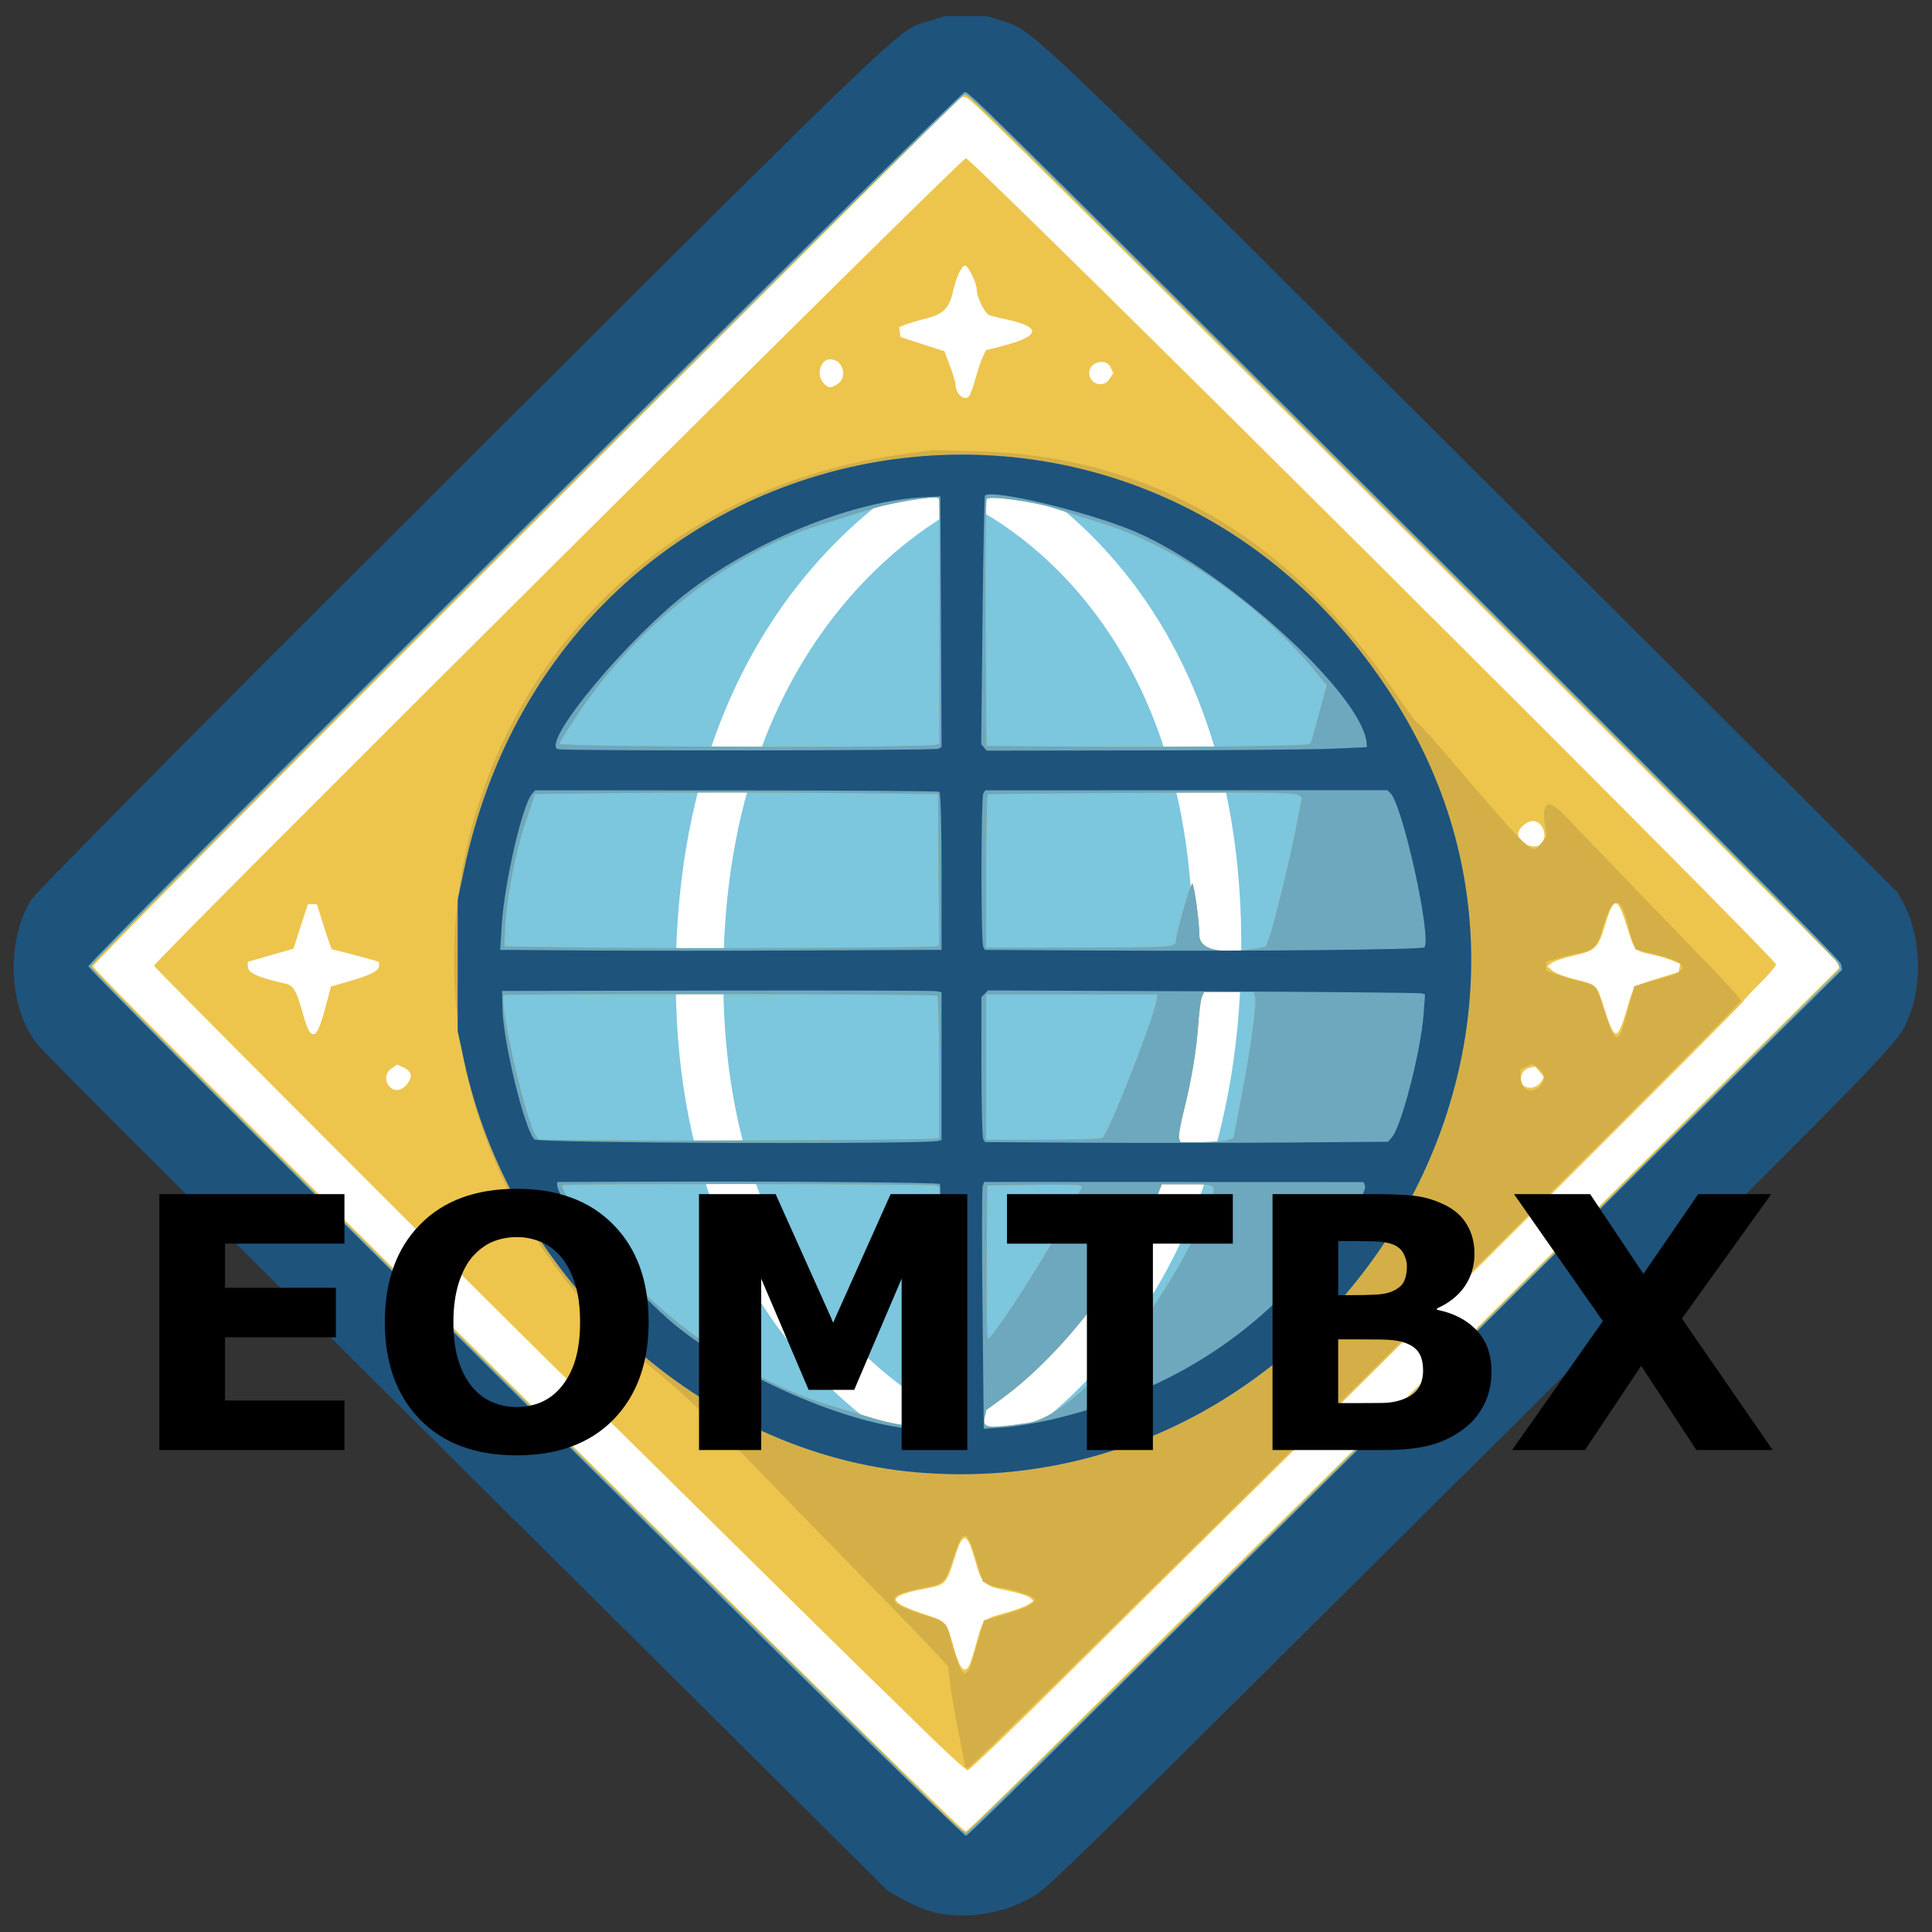 <?xml version="1.0" encoding="UTF-8" standalone="no"?>
<svg
   version="1.0"
   width="1024pt"
   height="1024pt"
   viewBox="0 0 1024 1024"
   preserveAspectRatio="xMidYMid meet"
   id="svg4"
   sodipodi:docname="eomtbx_logo_shortText.svg"
   inkscape:version="1.3 (0e150ed6c4, 2023-07-21)"
   xml:space="preserve"
   inkscape:export-filename="EomToolbox_text_320.png"
   inkscape:export-xdpi="22.5"
   inkscape:export-ydpi="22.5"
   xmlns:inkscape="http://www.inkscape.org/namespaces/inkscape"
   xmlns:sodipodi="http://sodipodi.sourceforge.net/DTD/sodipodi-0.dtd"
   xmlns="http://www.w3.org/2000/svg"
   xmlns:svg="http://www.w3.org/2000/svg"><rect x="0" y="0" width="1024" height="1024" fill="#333333" stroke="none"/><defs
     id="defs4"><inkscape:path-effect
       effect="bspline"
       id="path-effect2621"
       is_visible="true"
       lpeversion="1.3"
       weight="33.333"
       steps="2"
       helper_size="0"
       apply_no_weight="true"
       apply_with_weight="true"
       only_selected="false"
       uniform="false" /></defs><sodipodi:namedview
     id="namedview4"
     pagecolor="#ffffff"
     bordercolor="#000000"
     borderopacity="0.25"
     inkscape:showpageshadow="2"
     inkscape:pageopacity="0.0"
     inkscape:pagecheckerboard="true"
     inkscape:deskcolor="#d1d1d1"
     inkscape:document-units="pt"
     inkscape:zoom="0.60749726"
     inkscape:cx="367.07984"
     inkscape:cy="627.16332"
     inkscape:window-width="2569"
     inkscape:window-height="1360"
     inkscape:window-x="862"
     inkscape:window-y="0"
     inkscape:window-maximized="0"
     inkscape:current-layer="layer2" /><g
     id="g2615"
     style="display:inline"
     inkscape:label="Diamond"
     transform="matrix(1.283,0,0,1.283,-144.205,-145.411)"
     sodipodi:insensitive="true"><rect
       style="display:inline;fill:#ffffff;fill-opacity:1;stroke:#ffffff;stroke-width:0;stroke-linecap:round;stroke-dasharray:none;stroke-opacity:1"
       id="rect2622"
       width="530.308"
       height="530.308"
       x="460.467"
       y="-264.845"
       transform="rotate(45)"
       inkscape:label="whiterect" /><path
       style="display:inline;fill:#edc54d;fill-opacity:1"
       d="m 501.388,901.758 c -3.35,-0.529 -7.534,-4.064 -11.177,-3.825 l -6.695,-4.368 C 459.125,871.624 452.191,856.719 416.67,822.804 384.376,791.969 298.693,706.796 240.913,649.608 183.133,592.42 134.32,545.376 132.456,542.478 c -9.096,-14.149 -11.116,-38.776 0.032,-56.147 4.172,-6.501 344.106,-349.436 351.226,-354.178 3.024,-2.014 8.522,-4.036 11.351,-6.735 l 7.241,-0.141 7.08,0.36 c 11.91,0.606 15.354,1.708 25.381,2.836 l 3.392,4.677 180.103,174.678 c 116.196,112.696 176.916,176.684 178.692,178.876 4.476,5.524 2.189,7.366 3.115,11.54 l 1.594,7.188 -1.184,9.452 0.205,8.217 -4.664,9.348 c -6.402,12.831 5.868,3.565 -200.259,207.932 -31.69,31.42 -78.403,78.101 -103.807,103.36 -25.404,25.259 -41.501,40.665 -49.886,46.921 -13.023,9.715 -31.731,12.509 -34.814,12.022 z m 50.753,-71.44 c 21.861,-21.728 53.037,-52.546 69.279,-68.485 30.454,-29.884 76.85,-75.858 187.252,-185.547 l 63.801,-63.389 -1.614,-2.464 C 869.971,509.078 799.859,438.958 715.054,354.61 513.375,154.017 513.209,153.854 511.168,153.517 l -1.752,-0.289 -179.281,178.788 C 226.598,435.268 150.854,511.529 150.854,512.518 c 0,1.597 112.603,113.848 267.727,266.89 82.338,81.233 91.77,90.414 92.88,90.414 0.513,0 18.819,-17.777 40.681,-39.505 z m -58.86,-2.935 c -9.67,-9.496 -19.601,-19.191 -22.07,-21.543 -2.468,-2.352 -30.971,-30.42 -63.339,-62.372 C 375.505,711.515 347.433,683.847 345.491,681.983 328.397,665.578 176.028,513.023 176.028,512.313 c 0,-1.943 332.841,-333.023 335.386,-333.611 2.116,-0.489 334.639,330.448 334.639,333.044 0,0.731 -3.05,4.326 -6.778,7.988 -3.728,3.663 -6.778,6.981 -6.778,7.374 0,0.765 -143.223,143.642 -205.752,205.254 -20.769,20.464 -54.761,54.101 -75.539,74.748 -20.778,20.647 -38.355,37.539 -39.06,37.539 -0.705,0 -9.194,-7.77 -18.865,-17.266 z m 19.556,-26.063 c 0.494,-0.932 1.859,-5.271 3.034,-9.643 2.524,-9.388 2.601,-9.467 11.768,-11.994 3.917,-1.08 8.153,-2.633 9.413,-3.451 l 2.29,-1.487 -1.35,-1.35 c -0.743,-0.743 -4.982,-2.079 -9.422,-2.969 -9.573,-1.92 -10.635,-2.865 -13.078,-11.635 -3.59,-12.886 -5.204,-13.247 -8.725,-1.95 -3.383,10.854 -3.737,11.226 -12.229,12.835 -16.329,3.096 -16.075,5.319 1.262,11.019 7.355,2.418 7.774,2.933 10.555,12.966 2.533,9.139 4.481,11.441 6.483,7.66 z M 500.06,700.81 c 0.962,-2.508 -0.788,-4.78 -8.385,-10.879 -23.181,-18.613 -41.955,-42.383 -57.133,-72.336 l -7.36,-14.524 -9.545,-0.279 c -12.038,-0.352 -11.878,-0.607 -6.821,10.93 13.097,29.875 29.362,53.341 52.206,75.314 11.085,10.662 16.15,12.757 31.83,13.161 l 4.63,0.12 z m 38.575,-0.621 4.841,-1.034 6.294,-5.092 c 14.867,-12.029 27.764,-26.484 38.855,-43.548 10.985,-16.9 22.256,-39.119 22.489,-44.333 l 0.139,-3.111 -6.757,-0.291 c -7.708,-0.332 -11.149,0.285 -11.169,2.004 -0.05,4.309 -16.766,34.496 -25.883,46.742 -12.177,16.357 -36.639,40.585 -44.821,44.393 -2.053,0.956 -3.336,3.89 -2.378,5.44 0.692,1.119 10.636,0.486 18.39,-1.17 z M 420.686,581.528 c -0.29,-1.464 -1.592,-6.802 -2.892,-11.861 -2.075,-8.076 -3.659,-17.991 -6.262,-39.214 l -0.713,-5.809 -10.038,-0.277 -10.038,-0.277 0.707,9.476 c 1.149,15.408 5.495,39.993 8.734,49.416 l 0.416,1.21 h 10.307 10.307 z m 198.585,1.452 c 2.408,-2.937 9.896,-43.718 9.896,-53.897 v -4.994 l -9.44,0.277 -9.44,0.277 -0.688,7.262 c -1.303,13.76 -3.758,28.968 -6.475,40.106 -1.498,6.142 -2.497,11.395 -2.218,11.673 1.114,1.114 17.387,0.49 18.367,-0.705 z M 280.788,560.905 c 2.179,-2.93 1.591,-5.081 -1.814,-6.632 l -2.486,-1.133 -2.302,1.508 c -2.69,1.762 -3.035,5.433 -0.729,7.739 2.119,2.119 5.1,1.516 7.33,-1.483 z m 468.115,-0.539 1.346,-2.039 -1.799,-2.222 -1.799,-2.222 -2.569,0.645 c -3.018,0.757 -4.451,4.678 -2.548,6.97 1.663,2.004 5.709,1.382 7.369,-1.133 z M 243.904,538.498 c 0.624,-1.167 2.056,-5.611 3.181,-9.875 l 2.046,-7.754 6.294,-1.781 c 9.608,-2.719 13.555,-4.661 13.555,-6.667 v -1.762 l -5.083,-1.441 c -2.796,-0.792 -7.19,-1.955 -9.765,-2.583 l -4.682,-1.143 -0.797,-2.043 c -0.439,-1.124 -1.817,-5.311 -3.064,-9.305 l -2.267,-7.262 h -1.879 -1.879 l -2.962,9.189 -2.962,9.189 -2.421,0.7 c -1.331,0.385 -5.58,1.6 -9.44,2.7 l -7.02,1.999 v 1.884 c 0,2.731 3.923,4.522 15.716,7.176 3.077,0.692 4.582,3.317 6.99,12.186 2.41,8.879 4.223,10.735 6.44,6.593 z m 540.389,-7.585 c 3.273,-10.995 2.373,-10.066 12.919,-13.338 l 8.645,-2.682 0.323,-1.679 0.323,-1.679 -3.45,-1.441 c -1.897,-0.793 -5.743,-1.925 -8.547,-2.515 -6.793,-1.431 -6.913,-1.568 -9.92,-11.289 -3.96,-12.802 -5.53,-12.901 -9.187,-0.581 -2.753,9.272 -3.923,10.401 -12.839,12.385 -3.988,0.887 -8.074,2.251 -9.081,3.03 l -1.831,1.417 2.148,1.824 c 1.181,1.003 5.32,2.587 9.198,3.52 9.012,2.168 9.006,2.163 11.896,11.311 4.551,14.406 5.569,14.592 9.402,1.716 z M 411.585,497.533 c 2.2,-19.678 3.986,-31.23 6.562,-42.447 1.57,-6.837 2.61,-12.828 2.31,-13.313 -0.862,-1.395 -18.415,-1.101 -19.561,0.328 -2.849,3.552 -9.917,44.251 -9.917,57.099 v 5.663 l 9.925,-0.276 9.925,-0.276 z m 217.81,0.968 c -0.636,-14.478 -4.7,-40.487 -7.99,-51.137 l -1.999,-6.474 h -9.586 c -11.101,0 -10.867,-0.176 -9.043,6.778 3.134,11.953 7.056,33.107 8.078,43.571 0.598,6.124 1.266,11.695 1.485,12.38 l 0.397,1.246 9.457,-0.277 9.457,-0.277 z m 119.64,-36.503 c 3.049,-3.049 0.75,-9.489 -3.389,-9.489 -2.515,0 -6.1,3.13 -6.1,5.325 0,3.878 6.793,6.859 9.489,4.163 z m -321.549,-41.683 c 0.506,-0.666 1.713,-3.389 2.683,-6.052 10.701,-29.386 40.019,-68.022 62.792,-82.75 8.933,-5.777 10.395,-11.709 2.86,-11.603 -13.256,0.186 -22.22,3.517 -31.938,11.868 -20.677,17.769 -41.623,48.241 -53.472,77.789 -5.165,12.881 -5.637,11.957 6.107,11.957 h 10.048 z m 186.188,-0.217 c 0,-8.187 -19.372,-44.813 -33.092,-62.565 -20.665,-26.739 -33.565,-35.856 -52.839,-37.343 l -7.988,-0.616 v 3.44 3.44 l 4.399,2.578 c 25.217,14.778 57.22,57.164 68.556,90.8 l 0.571,1.694 h 10.197 10.197 z M 512.754,277.015 c 0.54,-0.666 1.751,-4.042 2.691,-7.504 0.94,-3.461 2.296,-7.476 3.015,-8.921 l 1.307,-2.627 4.109,-1.004 c 18.211,-4.452 19.714,-8.25 4.593,-11.609 -2.929,-0.65 -6.128,-1.405 -7.109,-1.676 -1.987,-0.549 -5.424,-7.322 -5.457,-10.753 -0.026,-2.681 -3.566,-9.886 -4.857,-9.886 -1.386,0 -3.744,5.086 -4.938,10.655 -1.468,6.844 -4.04,9.455 -11.044,11.209 -3.195,0.8 -7.03,1.935 -8.521,2.521 l -2.712,1.065 0.291,2.041 0.291,2.041 6.778,2.227 c 3.728,1.225 7.807,2.532 9.066,2.905 l 2.288,0.677 2.311,6.169 c 1.271,3.393 2.311,6.891 2.311,7.773 0,3.804 3.751,6.958 5.587,4.697 z m -54.214,-5.138 c 4.218,-2.954 1.947,-10.112 -3.209,-10.112 -4.055,0 -5.826,6.415 -2.72,9.848 1.958,2.164 3.14,2.216 5.928,0.263 z m 112.163,-1.921 1.612,-2.46 -1.085,-2.381 c -1.847,-4.055 -8.872,-2.304 -8.872,2.211 0,4.693 5.796,6.52 8.345,2.63 z"
       id="path2619"
       inkscape:label="yellowdiamond"
       sodipodi:nodetypes="sscsssssscsscssscccssssssssscssscsssssssssssssssssssssscssssssssssscsssscsscssscssssssssscccsscccssscccsssssscsssscccssssscsscsscsscccccsscsssssscccsssssscssssssssscccssscsssscccsssssssssssscsssscccsscccsssscsssssssscccsscsssssssscsss" /><circle
       style="display:inline;fill:#7cc6de;fill-opacity:1;stroke:#ffffff;stroke-width:0;stroke-linecap:round;stroke-dasharray:none;stroke-opacity:1"
       id="path2623"
       cx="509.492"
       cy="510.254"
       r="195.983"
       inkscape:label="blueglobe" /><g
       id="g2622"
       style="display:inline"
       inkscape:label="whitegrid"><path
         style="fill:#000000;fill-opacity:0;stroke:#ffffff;stroke-width:19.649;stroke-linecap:round;stroke-dasharray:none;stroke-opacity:1"
         d="m 509.993,311.477 c 0,0 -106.746,43.976 -108.601,201.835 -1.855,157.859 106.917,197.466 106.917,197.466"
         id="path2622"
         sodipodi:nodetypes="czc"
         inkscape:label="left" /><path
         style="display:inline;fill:#000000;fill-opacity:0;stroke:#ffffff;stroke-width:20;stroke-linecap:round;stroke-dasharray:none;stroke-opacity:1"
         d="m 509.837,709.879 c 0,0 103.538,-44.001 105.337,-201.95 C 616.973,349.98 511.47,310.35 511.47,310.35"
         id="path2622-3"
         sodipodi:nodetypes="czc"
         inkscape:label="right" /></g><path
       style="display:inline;fill:#d4af47;fill-opacity:1"
       d="m 500.097,900.499 c -7.537,-1.484 -10.493,-1.007 -12.819,-3.021 l -5.646,-4.887 -65.608,-64.517 C 379.063,791.728 323.499,736.873 292.07,705.727 260.64,674.58 210.506,626.633 182.381,596.719 l -50.579,-53.796 -5.624,-6.501 c -11.889,-13.743 -4.564,-31.115 -0.652,-49.17 l 5.19,-4.538 173.056,-175.534 C 341.383,269.03 483.313,127.594 494.448,124.278 l 5.253,-1.564 11.823,-2.728 12.042,2.401 6.355,2.081 c 3.266,1.069 6.085,3.864 8.29,5.244 2.205,1.379 83.365,80.602 180.622,177.519 l 177.16,176.539 1.971,3.221 c 10.865,17.753 3.621,43.548 -9.349,58.762 -3.415,4.006 -231.253,234.386 -244.845,247.73 l -99.041,97.239 -6.209,4.161 c -6.428,4.309 -31.714,6.938 -38.425,5.616 z M 588.608,795.283 C 660.647,724.075 738.559,646.826 830.937,555.015 l 41.527,-41.272 -0.605,-2.41 C 871.487,509.851 808.674,446.678 708.801,347.341 510.8,150.4 512.783,152.354 510.896,152.354 c -2.136,0 -361.01,358.02 -361.01,360.15 0,1.698 136.675,137.846 268.204,267.171 36.479,35.867 72.168,71.06 79.309,78.205 7.142,7.146 13.508,12.865 14.148,12.709 0.64,-0.156 35.318,-34.044 77.062,-75.307 z m -77.579,47.742 c -0.006,-0.438 -1.266,-7.115 -2.799,-14.837 -1.533,-7.722 -3.104,-16.834 -3.491,-20.25 l -0.703,-6.211 -6.337,-6.861 c -3.485,-3.773 -15.525,-16.234 -26.755,-27.689 C 450.405,746.226 430.975,726.224 408.208,702.597 401.443,695.576 390.768,685.732 384.486,680.722 233.232,560.085 295.944,326.554 485.916,300.872 l 11.744,-1.588 19.014,0.51 c 70.912,1.904 129.179,35.621 173.438,101.64 3.838,5.725 7.312,10.409 7.72,10.409 0.408,0 5.277,5.29 10.819,11.756 38.235,44.606 36.538,43.023 40.592,37.869 l 2.092,-2.66 -0.545,-3.409 c -1.786,-11.171 1.076,-12.689 8.647,-4.584 3.109,3.328 16.136,16.891 28.948,30.139 12.812,13.248 27.756,28.716 33.21,34.373 5.453,5.657 9.919,10.807 9.925,11.444 0.017,2.063 -316.379,316.129 -319.088,316.739 -0.765,0.172 -1.396,-0.046 -1.402,-0.484 z m 3.251,-44.61 c 0.802,-2.53 2.154,-7.095 3.003,-10.146 l 1.545,-5.546 5.546,-1.526 c 8.433,-2.32 13.511,-4.292 14.68,-5.7 l 1.056,-1.273 -1.222,-0.998 c -1.524,-1.244 -11.047,-4.095 -13.743,-4.114 -1.102,-0.008 -3.066,-0.553 -4.366,-1.21 l -2.363,-1.196 -2.996,-9.682 c -3.845,-12.426 -4.864,-12.48 -9.018,-0.484 -3.797,10.965 -3.881,11.055 -11.567,12.507 -17.508,3.307 -17.448,6.408 0.229,11.744 7.519,2.27 8.702,3.298 9.659,8.398 0.361,1.925 1.526,5.824 2.588,8.664 l 1.932,5.163 1.571,1.855 2.007,-1.855 z m -13.333,-97.496 c 0.327,-1.301 0.275,-2.881 -0.114,-3.51 -0.389,-0.63 -0.622,-21.962 -0.518,-47.406 l 0.189,-46.262 -1.024,-0.633 c -1.241,-0.767 -153.942,-0.911 -154.707,-0.145 -1.33,1.33 11.593,19.755 23.757,33.872 22.527,26.144 57.674,48.994 88.773,57.716 4.26,1.195 11.014,3.201 15.008,4.459 7.436,2.341 16.669,3.943 23.946,4.156 l 4.097,0.12 z m 35.744,0.325 c 20.212,-2.85 57.488,-47.4 74.561,-89.109 4.071,-9.945 4.416,-9.548 -8.293,-9.548 h -10.601 l -1.64,4.115 c -12.348,30.977 -38.791,65.636 -64.388,84.393 l -6.488,4.754 -0.63,2.87 c -1.022,4.655 0.658,4.897 17.481,2.525 z m -8.513,-44.678 c 8.843,-12.938 22.442,-35.4 27.396,-45.254 l 3.922,-7.801 -1.262,-0.484 c -0.694,-0.266 -9.527,-0.365 -19.629,-0.22 l -18.367,0.264 -0.255,31.71 c -0.14,17.44 0.12,31.71 0.578,31.71 0.458,0 3.886,-4.466 7.617,-9.925 z m -28.999,-72.902 1.21,-0.382 v -29.021 c 0,-17.78 -0.365,-29.246 -0.943,-29.603 -1.105,-0.683 -178.128,-0.877 -178.81,-0.195 -2.453,2.453 9.232,53.414 13.415,58.504 l 0.984,1.198 33.054,0.255 c 39.446,0.304 129.375,-0.214 131.089,-0.755 z m 120.512,0.631 2.27,-0.863 3.608,-18.744 c 3.887,-20.193 6.146,-37.535 5.209,-39.979 l -0.583,-1.519 h -10.163 -10.163 l -0.872,1.694 c -0.48,0.932 -1.163,5.834 -1.519,10.893 -0.809,11.505 -2.84,23.742 -6.061,36.524 -1.372,5.443 -2.239,10.563 -1.926,11.377 l 0.568,1.48 h 8.682 c 4.775,0 9.703,-0.388 10.952,-0.863 z m -51.914,-0.846 c 2.701,-1.807 22.603,-52.845 22.649,-58.08 l 0.011,-1.21 h -35.341 -35.341 v 30.016 30.016 l 23.48,-0.015 c 12.914,-0.008 23.958,-0.335 24.543,-0.726 z M 748.426,562.255 c 2.54,-2.299 2.227,-5.8 -0.69,-7.711 l -2.46,-1.612 -2.381,1.085 -2.381,1.085 v 2.505 c 0,5.703 4.091,8.106 7.912,4.648 z m 33.391,-21.877 c 0.413,-0.666 1.861,-5.35 3.217,-10.409 l 2.466,-9.198 3.86,-1.148 c 2.123,-0.632 6.386,-1.848 9.473,-2.703 10.018,-2.775 8.54,-6.082 -4.116,-9.209 l -8.597,-2.124 -1.016,-2.574 c -0.559,-1.416 -1.304,-3.881 -1.657,-5.479 -3.388,-15.344 -6.872,-15.125 -11.431,0.721 -1.747,6.073 -3.658,7.867 -9.461,8.883 -1.955,0.342 -5.768,1.28 -8.472,2.083 l -4.917,1.46 v 1.819 1.819 l 4.115,1.503 c 2.263,0.827 6.682,2.145 9.82,2.929 7.004,1.751 6.557,1.239 9.797,11.22 3.82,11.772 4.986,13.526 6.92,10.409 z m -282.624,-36.109 1.224,-0.391 -0.256,-31.251 -0.256,-31.251 -45.023,-0.484 c -24.763,-0.266 -62.234,-0.266 -83.269,0 l -38.246,0.484 -4.017,12.103 c -4.231,12.747 -7.769,31.388 -8.271,43.571 l -0.299,7.262 34.857,0.484 c 37.038,0.514 141.498,0.131 143.556,-0.527 z m 132.262,0.856 3.741,-0.618 1.269,-3.037 c 1.767,-4.228 8.893,-33.372 11.535,-47.173 l 2.194,-11.459 -1.195,-0.992 c -0.679,-0.563 -6.999,-1.024 -14.628,-1.067 -31.589,-0.176 -113.223,0.374 -113.888,0.767 -0.399,0.236 -0.726,14.564 -0.726,31.839 v 31.411 h 37.682 c 38.706,0 40.745,-0.133 40.745,-2.648 0,-2.997 6.154,-24.502 6.802,-23.77 0.845,0.955 2.883,15.906 2.881,21.141 -0.002,6.164 8.287,8.134 23.588,5.606 z m -132.22,-84.148 1.265,-0.4 0.004,-47.695 c 0.005,-57.697 0.052,-53.178 -0.564,-53.794 -1.108,-1.108 -19.756,1.959 -28.037,4.611 -4.835,1.548 -13.81,4.353 -19.944,6.233 -37.731,11.564 -76.082,41.366 -100.79,78.325 -4.199,6.281 -7.635,11.83 -7.635,12.332 0,1.412 151.266,1.789 155.7,0.388 z m 154.308,-0.299 c 0.36,-0.332 1.552,-4.089 2.651,-8.349 1.098,-4.26 2.518,-9.563 3.156,-11.784 l 1.16,-4.038 -3.803,-4.676 c -23.314,-28.668 -57.634,-52.54 -90.118,-62.682 -6.321,-1.974 -14.761,-4.638 -18.755,-5.921 -8.394,-2.697 -26.734,-5.199 -27.839,-3.799 -0.398,0.505 -0.59,23.678 -0.426,51.497 l 0.298,50.579 36.98,0.273 c 44.226,0.327 95.786,-0.259 96.697,-1.099 z"
       id="path2617"
       inkscape:label="yellowshadow"
       sodipodi:nodetypes="sscssscsscsscccssscssscsssscsssssssscsscssssscssssscsssssscsscsscssscsssssscccsssscsssssscsssscsscsssscsscsssscsssscssscsscccsssscssssccccccsssscccsssscssscssssscccssssscccsscsscssscsscsssscssssscccsssssccssscssssscss" /><path
       style="display:inline;fill:#6da8be;fill-opacity:1"
       d="m 498.242,893.709 c -3.045,-0.774 -8.274,-2.772 -11.619,-4.439 l -6.082,-3.032 C 410.31,832.907 355.953,764.22 294.143,701.908 239.74,648.002 191.5,600.154 137.149,546.196 l -3.878,-7.919 c -7.992,-16.321 -7.596,-34.831 1.094,-51.134 l 3.117,-5.848 172.51,-166.586 C 486.309,144.447 481.925,131.776 493.357,129.705 l 9.836,-1.782 c 8.745,-1.169 17.55,0.143 21.464,1.2 9.738,2.934 7.069,0.457 15.082,5.47 2.205,1.379 74.604,81.627 174.621,175.693 l 170.834,171.956 2.517,4.967 c 9.408,18.566 6.567,45.512 -6.402,60.726 -3.415,4.006 -35.568,35.032 -200.217,199.717 l -134.396,134.425 -6.099,3.943 c -11.968,7.737 -29.585,10.936 -42.353,7.69 z m 90.366,-98.426 C 660.647,724.075 738.559,646.826 830.937,555.015 l 41.527,-41.272 -0.605,-2.41 C 871.487,509.851 808.674,446.678 708.801,347.341 510.8,150.4 512.783,152.354 510.896,152.354 c -2.136,0 -361.01,358.02 -361.01,360.15 0,1.698 136.675,137.846 268.204,267.171 36.479,35.867 72.168,71.06 79.309,78.205 7.142,7.146 13.508,12.865 14.148,12.709 0.64,-0.156 35.318,-34.044 77.062,-75.307 z m -96.961,-73.67 c -88.778,-7.362 -168.095,-79.339 -187.558,-170.202 l -2.623,-12.245 0.02,-27.111 0.02,-27.111 2.647,-12.476 c 40.926,-192.912 285.563,-234.279 387.16,-65.467 85.988,142.875 -31.836,328.529 -199.666,314.611 z m 9.3,-20.694 c 0.327,-1.301 0.275,-2.881 -0.114,-3.51 -0.389,-0.63 -0.622,-21.962 -0.518,-47.406 l 0.189,-46.262 -1.024,-0.633 c -1.241,-0.767 -153.942,-0.911 -154.707,-0.145 -1.33,1.33 11.593,19.755 23.757,33.872 22.527,26.144 57.674,48.994 88.773,57.716 4.26,1.195 11.014,3.201 15.008,4.459 7.436,2.341 16.669,3.943 23.946,4.156 l 4.097,0.12 z m 35.744,0.325 c 20.212,-2.85 57.488,-47.4 74.561,-89.109 4.071,-9.945 4.416,-9.548 -8.293,-9.548 h -10.601 l -1.64,4.115 c -12.348,30.977 -38.791,65.636 -64.388,84.393 l -6.488,4.754 -0.63,2.87 c -1.022,4.655 0.658,4.897 17.481,2.525 z m -8.513,-44.678 c 8.843,-12.938 22.442,-35.4 27.396,-45.254 l 3.922,-7.801 -1.262,-0.484 c -0.694,-0.266 -9.527,-0.365 -19.629,-0.22 l -18.367,0.264 -0.255,31.71 c -0.14,17.44 0.12,31.71 0.578,31.71 0.458,0 3.886,-4.466 7.617,-9.925 z m -28.999,-72.902 1.21,-0.382 v -29.021 c 0,-17.78 -0.365,-29.246 -0.943,-29.603 -1.105,-0.683 -178.128,-0.877 -178.81,-0.195 -2.453,2.453 9.232,53.414 13.415,58.504 l 0.984,1.198 33.054,0.255 c 39.446,0.304 129.375,-0.214 131.089,-0.755 z m 120.512,0.631 2.27,-0.863 3.608,-18.744 c 3.887,-20.193 6.146,-37.535 5.209,-39.979 l -0.583,-1.519 h -10.163 -10.163 l -0.872,1.694 c -0.48,0.932 -1.163,5.834 -1.519,10.893 -0.809,11.505 -2.84,23.742 -6.061,36.524 -1.372,5.443 -2.239,10.563 -1.926,11.377 l 0.568,1.48 h 8.682 c 4.775,0 9.703,-0.388 10.952,-0.863 z m -51.914,-0.846 c 2.701,-1.807 22.603,-52.845 22.649,-58.08 l 0.011,-1.21 h -35.341 -35.341 v 30.016 30.016 l 23.48,-0.015 c 12.914,-0.008 23.958,-0.335 24.543,-0.726 z m -68.585,-79.182 1.224,-0.391 -0.256,-31.251 -0.256,-31.251 -45.023,-0.484 c -24.763,-0.266 -62.234,-0.266 -83.269,0 l -38.246,0.484 -4.017,12.103 c -4.231,12.747 -7.769,31.388 -8.271,43.571 l -0.299,7.262 34.857,0.484 c 37.038,0.514 141.498,0.131 143.556,-0.527 z m 132.262,0.856 3.741,-0.618 1.269,-3.037 c 1.767,-4.228 8.893,-33.372 11.535,-47.173 l 2.194,-11.459 -1.195,-0.992 c -0.679,-0.563 -6.999,-1.024 -14.628,-1.067 -31.589,-0.176 -113.223,0.374 -113.888,0.767 -0.399,0.236 -0.726,14.564 -0.726,31.839 v 31.411 h 37.682 c 38.706,0 40.745,-0.133 40.745,-2.648 0,-2.997 6.154,-24.502 6.802,-23.77 0.845,0.955 2.883,15.906 2.881,21.141 -0.002,6.164 8.287,8.134 23.588,5.606 z m -132.22,-84.148 1.265,-0.4 0.004,-47.695 c 0.005,-57.697 0.052,-53.178 -0.564,-53.794 -1.108,-1.108 -19.756,1.959 -28.037,4.611 -4.835,1.548 -13.81,4.353 -19.944,6.233 -37.731,11.564 -76.082,41.366 -100.79,78.325 -4.199,6.281 -7.635,11.83 -7.635,12.332 0,1.412 151.266,1.789 155.7,0.388 z m 154.308,-0.299 c 0.36,-0.332 1.552,-4.089 2.651,-8.349 1.098,-4.26 2.518,-9.563 3.156,-11.784 l 1.16,-4.038 -3.803,-4.676 c -23.314,-28.668 -57.634,-52.54 -90.118,-62.682 -6.321,-1.974 -14.761,-4.638 -18.755,-5.921 -8.394,-2.697 -26.734,-5.199 -27.839,-3.799 -0.398,0.505 -0.59,23.678 -0.426,51.497 l 0.298,50.579 36.98,0.273 c 44.226,0.327 95.786,-0.259 96.697,-1.099 z"
       id="path2616"
       inkscape:label="blueshadow"
       sodipodi:nodetypes="sscscsscssccsscssscsssscsssssssssscccssssssscsssssscsssscsscsssscsscsssscsssscssscsscccsssscssssccccccssscccsscsscssscsscsssscssssscccsssssccssscssssscss" /><path
       style="display:inline;fill:#1e537c;fill-opacity:1"
       d="m 496.033,902.698 c -3.195,-1.03 -8.285,-3.293 -11.312,-5.029 L 479.219,894.513 359.818,775.916 C 294.147,710.688 215.799,632.917 185.711,603.092 155.622,573.267 129.401,546.787 127.44,544.249 c -11.525,-14.923 -12.589,-41.637 -2.349,-59.014 1.373,-2.33 54.781,-56.395 121.341,-122.834 C 496.148,113.14 482.461,126.316 496.033,122.111 l 6.778,-2.1 h 8.714 8.714 l 6.778,2.094 c 12.014,3.711 11.234,2.967 193.038,184.199 l 176.29,175.736 2.364,4.357 c 7.083,13.057 8.05,33.121 2.265,46.96 -4.96,11.864 4.538,2.138 -213.712,218.857 -154.824,153.739 -142.295,141.663 -152.246,146.741 -11.406,5.82 -27.686,7.383 -38.982,3.741 z m 63.848,-78.152 c 26.125,-25.967 62.096,-61.582 79.936,-79.145 17.84,-17.562 61.193,-60.561 96.34,-95.553 35.147,-34.992 80.421,-79.897 100.608,-99.791 l 36.704,-36.17 -0.621,-2.475 C 872.454,509.846 812.654,449.685 709.766,347.348 510.845,149.493 512.766,151.386 510.941,151.386 c -2.108,0 -362.024,359 -362.024,361.102 0,2.38 360.062,359.153 362.551,359.239 0.502,0.017 22.287,-21.214 48.412,-47.181 z m -68.234,-102.933 c -88.778,-7.362 -168.095,-79.339 -187.558,-170.202 l -2.623,-12.245 0.02,-27.111 0.02,-27.111 2.647,-12.476 c 40.926,-192.912 285.563,-234.279 387.16,-65.467 85.988,142.875 -31.836,328.529 -199.666,314.611 z m 9.478,-68.136 c 0.138,-27.66 -0.08,-50.609 -0.484,-50.998 -0.734,-0.706 -63.629,-1.195 -125.396,-0.976 l -32.678,0.116 v 1.264 c 0,6.799 32.24,44.79 49.865,58.759 30.166,23.909 79.199,43.546 105.539,42.268 l 2.905,-0.141 z m 47.131,45.949 c 49.658,-12.075 85.779,-35.914 116.66,-76.99 8.143,-10.831 12.057,-17.508 11.347,-19.356 l -0.545,-1.42 -78.398,-0.03 -78.398,-0.03 -0.576,1.814 c -0.317,0.998 -0.347,23.366 -0.068,49.707 0.279,26.341 0.508,48.469 0.508,49.173 v 1.28 l 8.764,-0.622 c 4.82,-0.342 14.138,-1.929 20.706,-3.526 z m -48.109,-114.791 1.21,-0.384 V 553.74 523.228 l -2.179,-0.427 c -1.198,-0.235 -42.046,-0.352 -90.773,-0.261 l -88.594,0.166 0.189,7.702 c 0.341,13.876 9.355,50.452 13.225,53.664 1.838,1.525 162.18,2.065 166.921,0.562 z m 187.255,-1.472 c 3.993,-4.618 12.011,-35.785 13.118,-50.991 l 0.58,-7.964 -1.352,-0.486 c -0.744,-0.267 -41.355,-0.656 -90.247,-0.865 l -88.895,-0.379 -1.394,1.394 -1.394,1.394 0.015,28.736 c 0.008,15.805 0.358,29.276 0.777,29.936 l 0.762,1.2 41.1,0.253 c 22.605,0.139 60.053,0.11 83.218,-0.066 l 42.119,-0.318 z m -188.223,-77.423 2.179,0.023 v -32.379 c 0,-19.387 -0.369,-32.607 -0.919,-32.947 -0.505,-0.312 -38.265,-0.579 -83.909,-0.592 l -82.99,-0.024 -1.202,1.261 c -4.048,4.248 -11.578,36.732 -12.69,54.745 l -0.612,9.912 35.729,0.254 c 19.651,0.14 59.693,0.135 88.983,-0.011 29.289,-0.146 54.234,-0.255 55.432,-0.242 z m 201.685,-1.064 c 2.935,-4.521 -8.943,-58.402 -14.024,-63.619 l -1.253,-1.286 -83.073,0.03 -83.073,0.03 -0.797,1.257 c -1.019,1.607 -1.052,61.855 -0.035,63.457 l 0.763,1.201 45.94,0.252 c 63.983,0.35 134.915,-0.34 135.551,-1.32 z m -200.708,-82.025 1.219,-0.765 -0.251,-51.739 -0.251,-51.739 -6.214,0.294 c -28.875,1.367 -68.549,17.055 -96.875,38.306 -25.026,18.775 -61.999,63.029 -54.977,65.803 2.052,0.81 156.051,0.653 157.348,-0.161 z m 162.898,-0.02 14.04,-0.62 -0.128,-1.658 c -1.523,-19.666 -57.423,-70.853 -95.244,-87.214 -18.655,-8.07 -59.562,-17.944 -62.435,-15.07 -0.251,0.251 -0.7,23.46 -0.997,51.574 l -0.541,51.118 1.113,1.341 1.113,1.341 64.52,-0.097 c 35.486,-0.053 70.837,-0.376 78.559,-0.717 z"
       id="path2615"
       inkscape:label="blueborder" /></g><g
     inkscape:groupmode="layer"
     id="layer2"
     inkscape:label="EOMTBX"><path
       d="M 182.563,768.544 H 84.456 V 632.907 h 98.107 v 26.235 h -63.309 v 23.411 h 58.755 v 26.235 h -58.755 v 33.522 h 63.309 z M 343.797,700.771 q 0,32.429 -18.583,51.559 -18.583,19.038 -51.376,19.038 -32.702,0 -51.285,-19.038 -18.583,-19.129 -18.583,-51.559 0,-32.702 18.583,-51.65 18.583,-19.038 51.285,-19.038 32.611,0 51.285,19.038 18.674,18.947 18.674,51.65 z m -46.366,34.342 q 5.101,-6.194 7.561,-14.575 2.46,-8.472 2.46,-19.858 0,-12.206 -2.824,-20.769 -2.824,-8.563 -7.379,-13.846 -4.646,-5.466 -10.749,-7.925 -6.012,-2.459 -12.571,-2.459 -6.65,0 -12.571,2.368 -5.83,2.368 -10.749,7.834 -4.555,5.101 -7.47,14.119 -2.824,8.927 -2.824,20.769 0,12.115 2.733,20.678 2.824,8.472 7.379,13.846 4.555,5.374 10.658,7.925 6.103,2.551 12.844,2.551 6.741,0 12.844,-2.551 6.103,-2.642 10.658,-8.107 z m 215.252,33.431 h -34.797 v -90.819 l -25.142,58.937 h -24.14 l -25.142,-58.937 v 90.819 H 370.487 V 632.907 h 40.627 l 30.516,68.046 30.425,-68.046 H 512.683 Z M 653.422,659.142 H 611.063 V 768.544 H 576.084 V 659.142 h -42.358 v -26.235 h 119.696 z m 137.095,67.864 q 0,9.838 -4.008,17.581 -3.917,7.743 -10.84,12.844 -8.016,6.012 -17.672,8.563 -9.565,2.551 -24.322,2.551 h -59.21 V 632.907 h 52.652 q 16.397,0 23.957,1.093 7.652,1.093 15.121,4.828 7.743,3.917 11.478,10.567 3.826,6.559 3.826,15.03 0,9.838 -5.192,17.399 -5.192,7.47 -14.666,11.66 v 0.729 q 13.3,2.642 21.042,10.931 7.834,8.289 7.834,21.862 z m -44.818,-55.749 q 0,-3.37 -1.731,-6.741 -1.64,-3.37 -5.921,-5.01 -3.826,-1.457 -9.565,-1.549 -5.648,-0.182 -15.941,-0.182 h -3.279 v 28.694 h 5.466 q 8.289,0 14.119,-0.273 5.83,-0.273 9.2,-1.822 4.737,-2.095 6.194,-5.374 1.457,-3.37 1.457,-7.743 z m 8.563,55.202 q 0,-6.468 -2.551,-9.929 -2.46,-3.553 -8.472,-5.283 -4.099,-1.184 -11.296,-1.275 -7.196,-0.091 -15.03,-0.091 h -7.652 v 33.795 h 2.551 q 14.757,0 21.134,-0.091 6.376,-0.091 11.751,-2.368 5.466,-2.277 7.47,-6.012 2.095,-3.826 2.095,-8.745 z m 185.283,42.085 h -40.445 l -29.241,-44.635 -29.787,44.635 h -38.623 l 48.097,-68.32 -47.095,-67.318 h 40.354 l 28.239,42.267 29.059,-42.267 h 38.714 l -47.368,65.951 z"
       id="text4"
       style="font-weight:bold;font-size:186.558px;font-family:Verdana;-inkscape-font-specification:'Verdana Bold';text-align:center;text-anchor:middle;stroke:#636363;stroke-width:0;stroke-linecap:round"
       aria-label="EOMTBX" /></g></svg>
